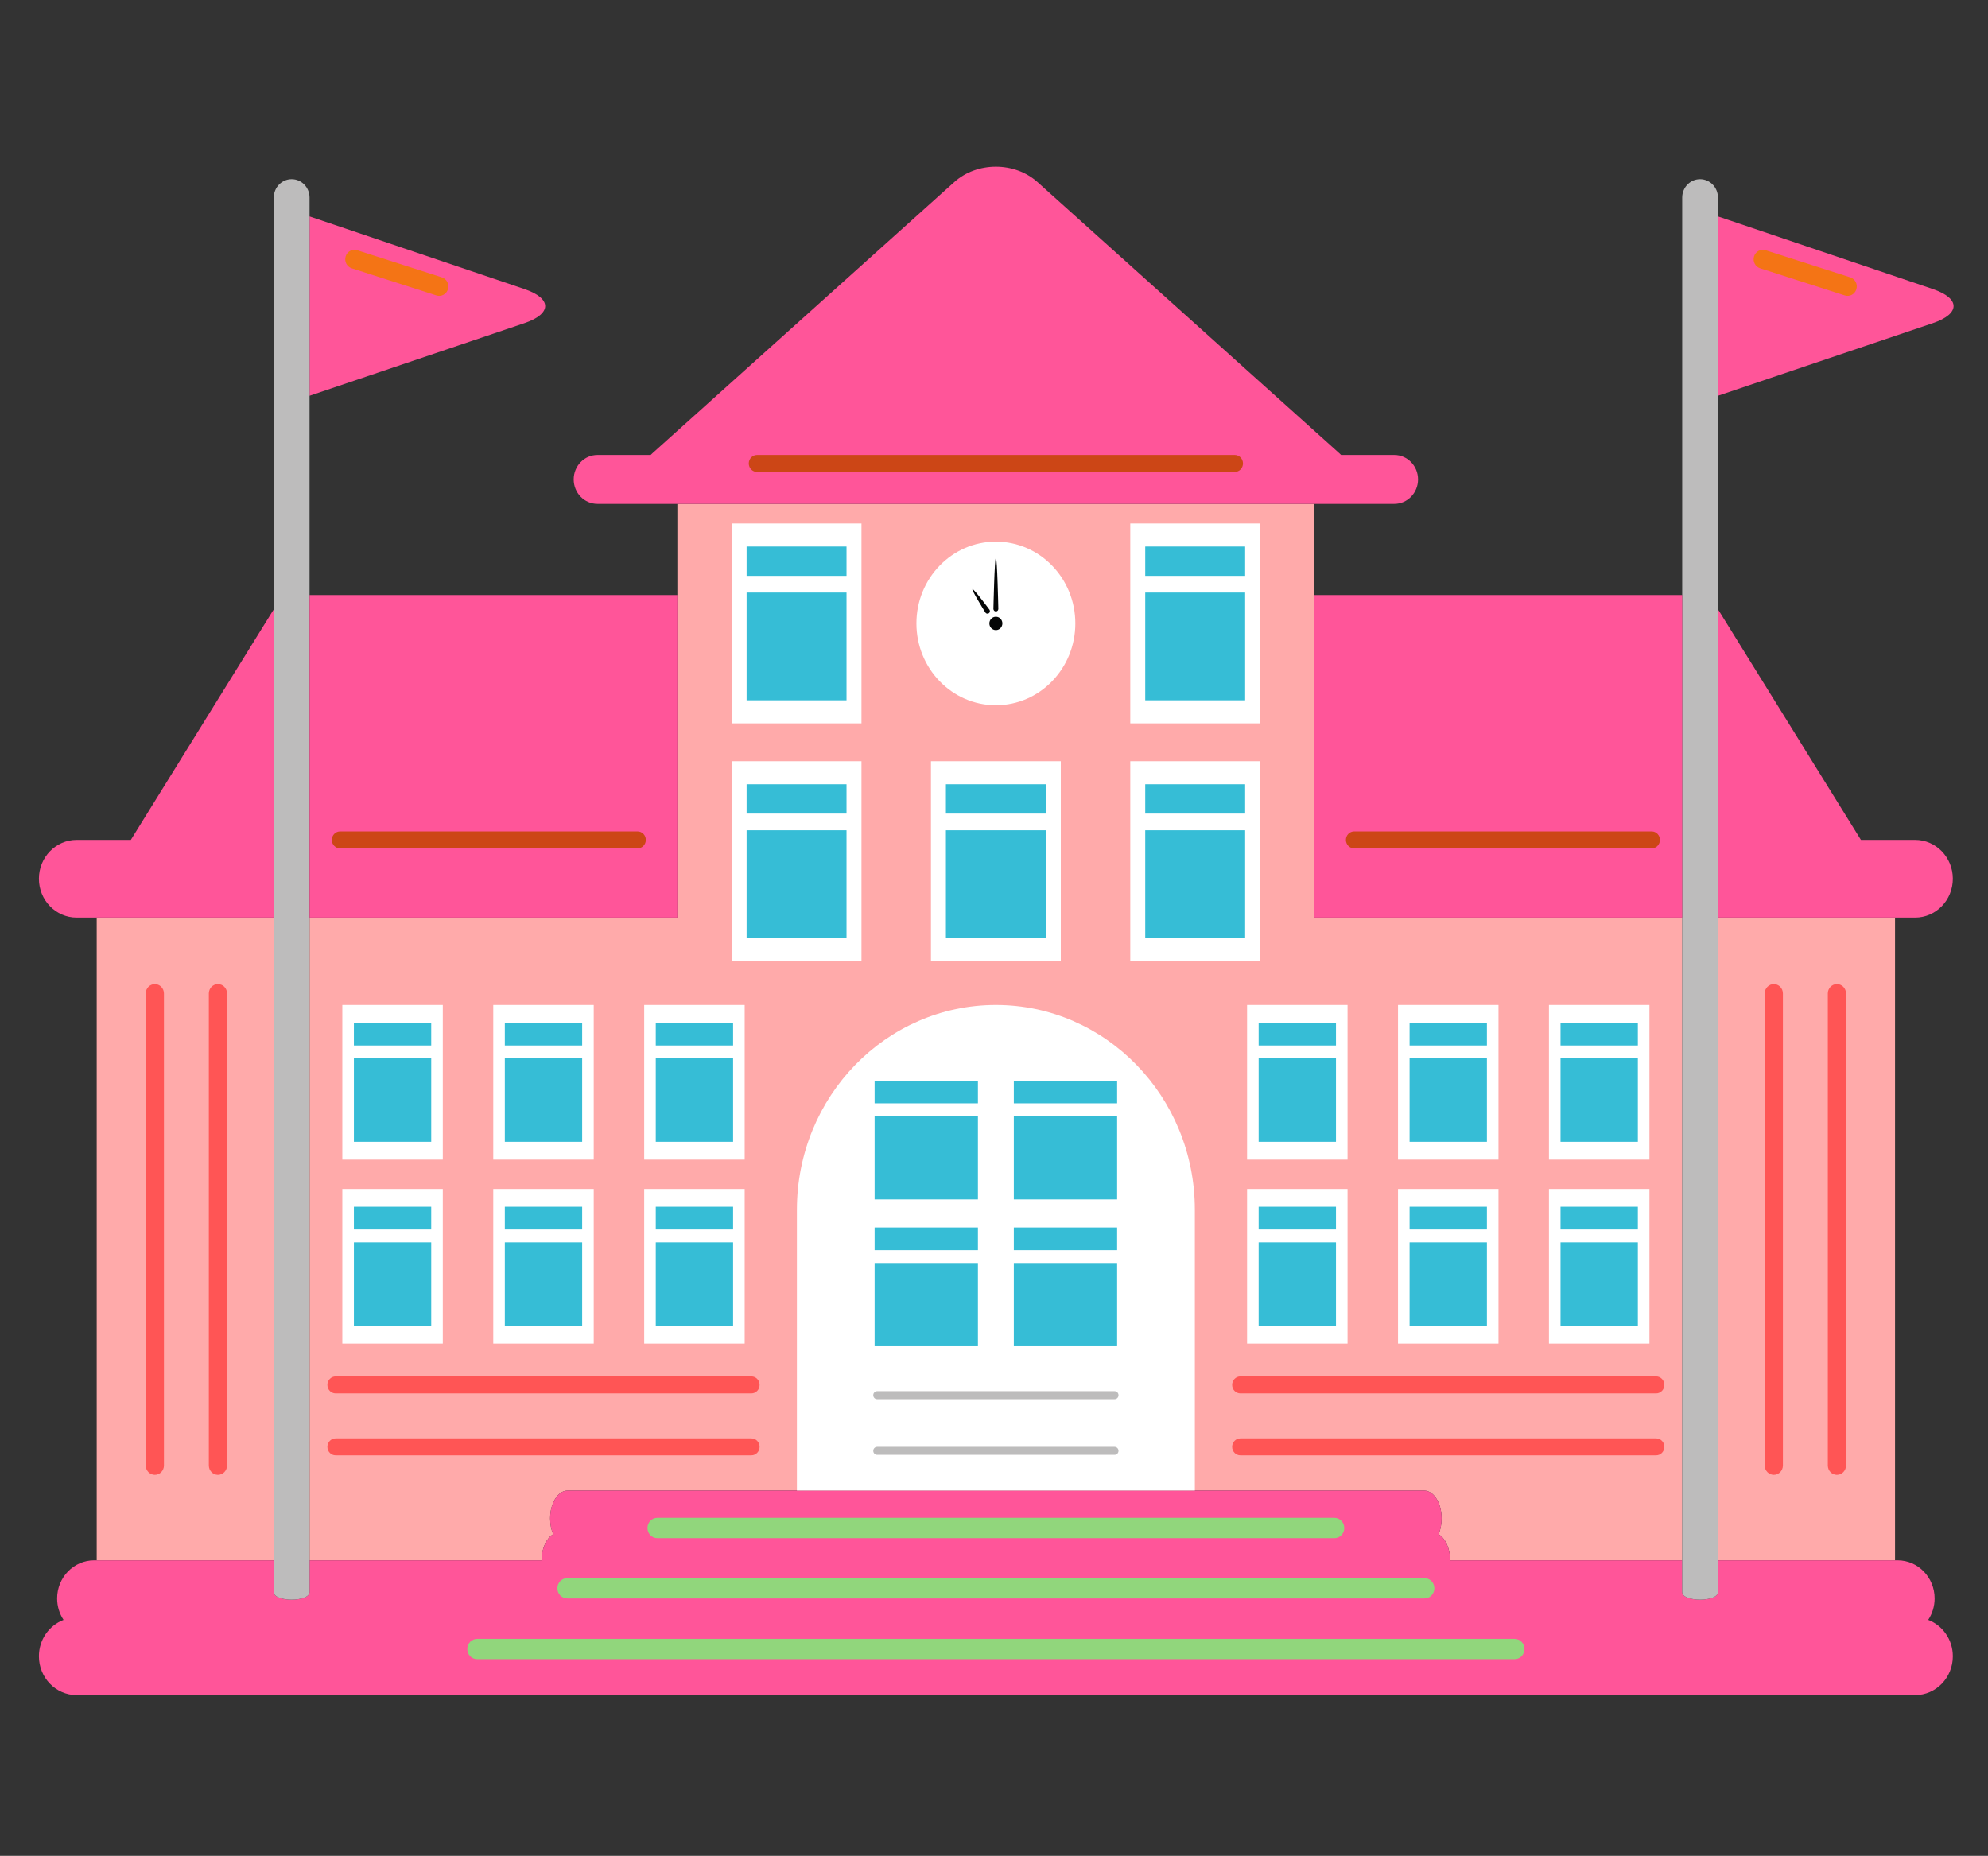 <?xml version="1.0" encoding="UTF-8" standalone="no"?>
<!-- Created with Inkscape (http://www.inkscape.org/) -->

<svg
   version="1.1"
   id="svg2"
   width="2928"
   height="2733.333"
   viewBox="0 0 2928 2733.333"
   sodipodi:docname="school-girls.svg"
   inkscape:version="1.2.2 (b0a8486, 2022-12-01)"
   inkscape:export-filename="school-girls.png"
   inkscape:export-xdpi="1.6393442"
   inkscape:export-ydpi="1.6393442"
   xmlns:inkscape="http://www.inkscape.org/namespaces/inkscape"
   xmlns:sodipodi="http://sodipodi.sourceforge.net/DTD/sodipodi-0.dtd"
   xmlns="http://www.w3.org/2000/svg"
   xmlns:svg="http://www.w3.org/2000/svg">
  <rect x="0" y="0" width="2928" height="2733.333" fill="#333333" stroke="none"/>
  <defs
     id="defs6" />
  <sodipodi:namedview
     id="namedview4"
     pagecolor="#ffffff"
     bordercolor="#000000"
     borderopacity="0.25"
     inkscape:showpageshadow="2"
     inkscape:pageopacity="0.0"
     inkscape:pagecheckerboard="0"
     inkscape:deskcolor="#d1d1d1"
     showgrid="false"
     inkscape:zoom="0.15722284"
     inkscape:cx="1437.4502"
     inkscape:cy="1338.864"
     inkscape:window-width="1333"
     inkscape:window-height="747"
     inkscape:window-x="0"
     inkscape:window-y="25"
     inkscape:window-maximized="0"
     inkscape:current-layer="g10" />
  <g
     id="g8"
     inkscape:groupmode="layer"
     inkscape:label="ink_ext_XXXXXX"
     transform="matrix(1.333,0,0,-1.333,0,2733.333)">
    <g
       id="g10"
       transform="matrix(0.136,0,0,0.14,-392.375,-413.47)">
      <path
         d="m 3670.82,5285.5 h 1438.71 v 5072.7 H 3670.82 V 5285.5"
         style="fill:#ffaaaa;fill-opacity:1;fill-rule:nonzero;stroke:none"
         id="path12" />
      <path
         d="M 16842.2,10358.2 V 5285.5 h 1438.7 v 5072.7 h -1438.7"
         style="fill:#ffaaaa;fill-opacity:1;fill-rule:nonzero;stroke:none"
         id="path14" />
      <path
         d="m 13563.5,12903.7 v 719.5 H 8388.28 v -3265 H 5399.96 V 5285.5 h 1884.49 c 1.21,94.7 40.24,175 94.81,206.2 -15.55,35.4 -24.73,78.1 -24.73,124.1 0,121.8 63.91,220.5 142.81,220.5 h 6957.16 c 78.9,0 142.8,-98.7 142.8,-220.5 0,-46 -9.2,-88.7 -24.8,-124.1 54.6,-31.2 93.6,-111.5 94.8,-206.2 h 1884.5 v 5072.7 h -2988.3 v 2545.5"
         style="fill:#ffaaaa;fill-opacity:1;fill-rule:nonzero;stroke:none"
         id="path16" />
      <path
         d="m 18550.3,4815.5 c 32.9,48.2 52.2,106.5 52.2,169.2 0,166.1 -134.7,300.8 -300.7,300.8 h -20.9 -1438.7 v -250.3 c 0,-80.2 -290.4,-80.2 -290.4,0 v 250.3 h -1884.5 c -1.2,94.7 -40.2,175 -94.8,206.2 15.6,35.4 24.8,78.1 24.8,124.1 0,121.8 -63.9,220.5 -142.8,220.5 H 7497.34 c -78.9,0 -142.81,-98.7 -142.81,-220.5 0,-46 9.18,-88.7 24.73,-124.1 -54.57,-31.2 -93.6,-111.5 -94.81,-206.2 H 5399.96 v -250.3 c 0,-80.2 -290.43,-80.2 -290.43,0 v 250.3 h -1438.71 -20.78 c -166.13,0 -300.78,-134.7 -300.78,-300.8 0,-62.7 19.26,-121 52.15,-169.2 -116.76,-43.3 -200.16,-155.3 -200.16,-287.1 0,-169.3 137.3,-306.6 306.56,-306.6 H 18444 c 169.2,0 306.5,137.3 306.5,306.6 0,131.8 -83.4,243.8 -200.2,287.1"
         style="fill:#ff5599;fill-opacity:1;fill-rule:nonzero;stroke:none"
         id="path18" />
      <path
         d="m 7145.08,15318.9 -1745.12,573 v -1415.5 l 1745.12,572.9 c 225.62,74.2 225.62,195.5 0,269.6"
         style="fill:#ff5599;fill-opacity:1;fill-rule:nonzero;stroke:none"
         id="path20" />
      <path
         d="m 18587.4,15318.9 -1745.2,573 v -1415.5 l 1745.2,572.9 c 225.6,74.2 225.6,195.5 0,269.6"
         style="fill:#ff5599;fill-opacity:1;fill-rule:nonzero;stroke:none"
         id="path22" />
      <path
         d="m 16697,16185.7 c -80.1,0 -145.2,-64.9 -145.2,-145.1 V 12903.7 10358.2 5285.5 5035.2 c 0,-80.2 290.4,-80.2 290.4,0 v 250.3 5072.7 2431.7 1686.5 1415.5 148.7 c 0,80.2 -65,145.1 -145.2,145.1"
         style="fill:#bdbcbc;fill-opacity:1;fill-rule:nonzero;stroke:none"
         id="path24" />
      <path
         d="m 5254.77,16185.7 c -80.28,0 -145.24,-64.9 -145.24,-145.1 V 12789.9 10358.2 5285.5 5035.2 c 0,-80.2 290.43,-80.2 290.43,0 v 250.3 5072.7 2545.5 1572.7 1415.5 148.7 c 0,80.2 -65.04,145.1 -145.19,145.1"
         style="fill:#bdbcbc;fill-opacity:1;fill-rule:nonzero;stroke:none"
         id="path26" />
      <path
         d="m 13563.5,10358.2 h 2988.3 v 2545.5 h -2988.3 v -2545.5"
         style="fill:#ff5599;fill-opacity:1;fill-rule:nonzero;stroke:none"
         id="path28" />
      <path
         d="m 18444,10971.3 h -440.2 l -1155.2,1810.3 c -1.9,2.8 -4.3,5.5 -6.4,8.3 v -2431.7 h 1438.7 163.1 c 169.2,0 306.5,137.2 306.5,306.5 0,169.3 -137.3,306.6 -306.5,306.6"
         style="fill:#ff5599;fill-opacity:1;fill-rule:nonzero;stroke:none"
         id="path30" />
      <path
         d="m 5399.96,10358.2 h 2988.32 v 2545.5 H 5399.96 v -2545.5"
         style="fill:#ff5599;fill-opacity:1;fill-rule:nonzero;stroke:none"
         id="path32" />
      <path
         d="m 3947.97,10971.3 h -440.16 c -169.26,0 -306.56,-137.3 -306.56,-306.6 0,-169.3 137.3,-306.5 306.56,-306.5 h 163.01 1438.71 v 2431.7 c -1.99,-2.8 -4.45,-5.5 -6.29,-8.3 L 3947.97,10971.3"
         style="fill:#ff5599;fill-opacity:1;fill-rule:nonzero;stroke:none"
         id="path34" />
      <path
         d="m 14212.8,13623.2 c 106.5,0 193,86.5 193,193 0,106.5 -86.5,193 -193,193 h -432.2 c -5.1,4.7 -9.7,9.4 -15.2,14.1 l -2451.1,2139.2 c -186.1,162.5 -490.7,162.5 -676.8,0 L 8186.41,14023.3 c -5.51,-4.7 -10.16,-9.4 -15.24,-14.1 h -432.15 c -106.6,0 -192.97,-86.5 -192.97,-193 0,-106.5 86.37,-193 192.97,-193 h 649.26 5175.22 649.3"
         style="fill:#ff5599;fill-opacity:1;fill-rule:nonzero;stroke:none"
         id="path36" />
      <path
         d="m 15270.3,4585.5 c 0,-44.3 -35.8,-80.1 -80,-80.1 H 6761.56 c -44.22,0 -80.08,35.8 -80.08,80.1 0,44.2 35.86,80.1 80.08,80.1 h 8428.74 c 44.2,0 80,-35.9 80,-80.1"
         style="fill:#91d67c;fill-opacity:1;fill-rule:nonzero;stroke:none"
         id="path38" />
      <path
         d="m 14538.4,5064.8 c 0,-44.1 -35.9,-80.1 -80.1,-80.1 H 7493.48 c -44.22,0 -80.08,36 -80.08,80.1 0,44.3 35.86,80.1 80.08,80.1 h 6964.82 c 44.2,0 80.1,-35.8 80.1,-80.1"
         style="fill:#91d67c;fill-opacity:1;fill-rule:nonzero;stroke:none"
         id="path40" />
      <path
         d="m 13806.4,5540.7 c 0,-44.2 -35.8,-80.1 -80,-80.1 H 8225.43 c -44.22,0 -80.08,35.9 -80.08,80.1 0,44.2 35.86,80.1 80.08,80.1 h 5500.97 c 44.2,0 80,-35.9 80,-80.1"
         style="fill:#91d67c;fill-opacity:1;fill-rule:nonzero;stroke:none"
         id="path42" />
      <path
         d="m 11503.3,11592.2 h -1054.8 v -1577.1 h 1054.8 v 1577.1"
         style="fill:#ffffff;fill-opacity:1;fill-rule:nonzero;stroke:none"
         id="path44" />
      <path
         d="m 11381.7,11047.3 v -850.5 H 10570 v 850.5 h 811.7"
         style="fill:#36bdd6;fill-opacity:1;fill-rule:nonzero;stroke:none"
         id="path46" />
      <path
         d="m 10570,11178.9 v 231.6 h 811.7 v -231.6 H 10570"
         style="fill:#36bdd6;fill-opacity:1;fill-rule:nonzero;stroke:none"
         id="path48" />
      <path
         d="m 13122.5,11592.2 h -1054.7 v -1577.1 h 1054.7 v 1577.1"
         style="fill:#ffffff;fill-opacity:1;fill-rule:nonzero;stroke:none"
         id="path50" />
      <path
         d="m 13001,11047.3 v -850.5 h -811.7 v 850.5 h 811.7"
         style="fill:#36bdd6;fill-opacity:1;fill-rule:nonzero;stroke:none"
         id="path52" />
      <path
         d="m 12189.3,11178.9 v 231.6 h 811.7 v -231.6 h -811.7"
         style="fill:#36bdd6;fill-opacity:1;fill-rule:nonzero;stroke:none"
         id="path54" />
      <path
         d="m 13122.5,13468.3 h -1054.7 v -1577.2 h 1054.7 v 1577.2"
         style="fill:#ffffff;fill-opacity:1;fill-rule:nonzero;stroke:none"
         id="path56" />
      <path
         d="m 13001,12923.4 v -850.5 h -811.7 v 850.5 h 811.7"
         style="fill:#36bdd6;fill-opacity:1;fill-rule:nonzero;stroke:none"
         id="path58" />
      <path
         d="m 12189.3,13055.1 v 231.5 h 811.7 v -231.5 h -811.7"
         style="fill:#36bdd6;fill-opacity:1;fill-rule:nonzero;stroke:none"
         id="path60" />
      <path
         d="M 9883.98,11592.2 H 8829.22 v -1577.1 h 1054.76 v 1577.1"
         style="fill:#ffffff;fill-opacity:1;fill-rule:nonzero;stroke:none"
         id="path62" />
      <path
         d="m 9762.46,11047.3 v -850.5 h -811.68 v 850.5 h 811.68"
         style="fill:#36bdd6;fill-opacity:1;fill-rule:nonzero;stroke:none"
         id="path64" />
      <path
         d="m 8950.78,11178.9 v 231.6 h 811.68 v -231.6 h -811.68"
         style="fill:#36bdd6;fill-opacity:1;fill-rule:nonzero;stroke:none"
         id="path66" />
      <path
         d="M 9883.98,13468.3 H 8829.22 v -1577.2 h 1054.76 v 1577.2"
         style="fill:#ffffff;fill-opacity:1;fill-rule:nonzero;stroke:none"
         id="path68" />
      <path
         d="m 9762.46,12923.4 v -850.5 h -811.68 v 850.5 h 811.68"
         style="fill:#36bdd6;fill-opacity:1;fill-rule:nonzero;stroke:none"
         id="path70" />
      <path
         d="m 8950.78,13055.1 v 231.5 h 811.68 v -231.5 h -811.68"
         style="fill:#36bdd6;fill-opacity:1;fill-rule:nonzero;stroke:none"
         id="path72" />
      <path
         d="m 16285.6,8216.4 h -816.3 V 6995.9 h 816.3 v 1220.5"
         style="fill:#ffffff;fill-opacity:1;fill-rule:nonzero;stroke:none"
         id="path74" />
      <path
         d="m 16191.5,7794.8 v -658.3 h -628.2 v 658.3 h 628.2"
         style="fill:#36bdd6;fill-opacity:1;fill-rule:nonzero;stroke:none"
         id="path76" />
      <path
         d="m 15563.3,7896.7 v 179.2 h 628.2 v -179.2 h -628.2"
         style="fill:#36bdd6;fill-opacity:1;fill-rule:nonzero;stroke:none"
         id="path78" />
      <path
         d="m 16285.6,9668.5 h -816.3 V 8447.8 h 816.3 v 1220.7"
         style="fill:#ffffff;fill-opacity:1;fill-rule:nonzero;stroke:none"
         id="path80" />
      <path
         d="m 16191.5,9246.8 v -658.3 h -628.2 v 658.3 h 628.2"
         style="fill:#36bdd6;fill-opacity:1;fill-rule:nonzero;stroke:none"
         id="path82" />
      <path
         d="m 15563.3,9348.7 v 179.2 h 628.2 v -179.2 h -628.2"
         style="fill:#36bdd6;fill-opacity:1;fill-rule:nonzero;stroke:none"
         id="path84" />
      <path
         d="M 15059.3,8216.4 H 14243 V 6995.9 h 816.3 v 1220.5"
         style="fill:#ffffff;fill-opacity:1;fill-rule:nonzero;stroke:none"
         id="path86" />
      <path
         d="M 14965.2,7794.8 V 7136.5 H 14337 v 658.3 h 628.2"
         style="fill:#36bdd6;fill-opacity:1;fill-rule:nonzero;stroke:none"
         id="path88" />
      <path
         d="m 14337,7896.7 v 179.2 h 628.2 V 7896.7 H 14337"
         style="fill:#36bdd6;fill-opacity:1;fill-rule:nonzero;stroke:none"
         id="path90" />
      <path
         d="M 15059.3,9668.5 H 14243 V 8447.8 h 816.3 v 1220.7"
         style="fill:#ffffff;fill-opacity:1;fill-rule:nonzero;stroke:none"
         id="path92" />
      <path
         d="M 14965.2,9246.8 V 8588.5 H 14337 v 658.3 h 628.2"
         style="fill:#36bdd6;fill-opacity:1;fill-rule:nonzero;stroke:none"
         id="path94" />
      <path
         d="m 14337,9348.7 v 179.2 h 628.2 V 9348.7 H 14337"
         style="fill:#36bdd6;fill-opacity:1;fill-rule:nonzero;stroke:none"
         id="path96" />
      <path
         d="m 13833,8216.4 h -816.3 V 6995.9 h 816.3 v 1220.5"
         style="fill:#ffffff;fill-opacity:1;fill-rule:nonzero;stroke:none"
         id="path98" />
      <path
         d="m 13739,7794.8 v -658.3 h -628.3 v 658.3 h 628.3"
         style="fill:#36bdd6;fill-opacity:1;fill-rule:nonzero;stroke:none"
         id="path100" />
      <path
         d="m 13110.7,7896.7 v 179.2 h 628.3 v -179.2 h -628.3"
         style="fill:#36bdd6;fill-opacity:1;fill-rule:nonzero;stroke:none"
         id="path102" />
      <path
         d="m 13833,9668.5 h -816.3 V 8447.8 h 816.3 v 1220.7"
         style="fill:#ffffff;fill-opacity:1;fill-rule:nonzero;stroke:none"
         id="path104" />
      <path
         d="m 13739,9246.8 v -658.3 h -628.3 v 658.3 h 628.3"
         style="fill:#36bdd6;fill-opacity:1;fill-rule:nonzero;stroke:none"
         id="path106" />
      <path
         d="m 13110.7,9348.7 v 179.2 h 628.3 v -179.2 h -628.3"
         style="fill:#36bdd6;fill-opacity:1;fill-rule:nonzero;stroke:none"
         id="path108" />
      <path
         d="M 8935.08,8216.4 H 8118.75 V 6995.9 h 816.33 v 1220.5"
         style="fill:#ffffff;fill-opacity:1;fill-rule:nonzero;stroke:none"
         id="path110" />
      <path
         d="m 8841.02,7794.8 v -658.3 h -628.21 v 658.3 h 628.21"
         style="fill:#36bdd6;fill-opacity:1;fill-rule:nonzero;stroke:none"
         id="path112" />
      <path
         d="m 8212.81,7896.7 v 179.2 h 628.21 v -179.2 h -628.21"
         style="fill:#36bdd6;fill-opacity:1;fill-rule:nonzero;stroke:none"
         id="path114" />
      <path
         d="M 8935.08,9668.5 H 8118.75 V 8447.8 h 816.33 v 1220.7"
         style="fill:#ffffff;fill-opacity:1;fill-rule:nonzero;stroke:none"
         id="path116" />
      <path
         d="m 8841.02,9246.8 v -658.3 h -628.21 v 658.3 h 628.21"
         style="fill:#36bdd6;fill-opacity:1;fill-rule:nonzero;stroke:none"
         id="path118" />
      <path
         d="m 8212.81,9348.7 v 179.2 h 628.21 v -179.2 h -628.21"
         style="fill:#36bdd6;fill-opacity:1;fill-rule:nonzero;stroke:none"
         id="path120" />
      <path
         d="M 7708.79,8216.4 H 6892.5 V 6995.9 h 816.29 v 1220.5"
         style="fill:#ffffff;fill-opacity:1;fill-rule:nonzero;stroke:none"
         id="path122" />
      <path
         d="m 7614.77,7794.8 v -658.3 h -628.25 v 658.3 h 628.25"
         style="fill:#36bdd6;fill-opacity:1;fill-rule:nonzero;stroke:none"
         id="path124" />
      <path
         d="m 6986.52,7896.7 v 179.2 h 628.25 v -179.2 h -628.25"
         style="fill:#36bdd6;fill-opacity:1;fill-rule:nonzero;stroke:none"
         id="path126" />
      <path
         d="M 7708.79,9668.5 H 6892.5 V 8447.8 h 816.29 v 1220.7"
         style="fill:#ffffff;fill-opacity:1;fill-rule:nonzero;stroke:none"
         id="path128" />
      <path
         d="m 7614.77,9246.8 v -658.3 h -628.25 v 658.3 h 628.25"
         style="fill:#36bdd6;fill-opacity:1;fill-rule:nonzero;stroke:none"
         id="path130" />
      <path
         d="m 6986.52,9348.7 v 179.2 h 628.25 v -179.2 h -628.25"
         style="fill:#36bdd6;fill-opacity:1;fill-rule:nonzero;stroke:none"
         id="path132" />
      <path
         d="M 6482.54,8216.4 H 5666.21 V 6995.9 h 816.33 v 1220.5"
         style="fill:#ffffff;fill-opacity:1;fill-rule:nonzero;stroke:none"
         id="path134" />
      <path
         d="m 6388.48,7794.8 v -658.3 h -628.21 v 658.3 h 628.21"
         style="fill:#36bdd6;fill-opacity:1;fill-rule:nonzero;stroke:none"
         id="path136" />
      <path
         d="m 5760.27,7896.7 v 179.2 h 628.21 v -179.2 h -628.21"
         style="fill:#36bdd6;fill-opacity:1;fill-rule:nonzero;stroke:none"
         id="path138" />
      <path
         d="M 6482.54,9668.5 H 5666.21 V 8447.8 h 816.33 v 1220.7"
         style="fill:#ffffff;fill-opacity:1;fill-rule:nonzero;stroke:none"
         id="path140" />
      <path
         d="m 6388.48,9246.8 v -658.3 h -628.21 v 658.3 h 628.21"
         style="fill:#36bdd6;fill-opacity:1;fill-rule:nonzero;stroke:none"
         id="path142" />
      <path
         d="m 5760.27,9348.7 v 179.2 h 628.21 v -179.2 h -628.21"
         style="fill:#36bdd6;fill-opacity:1;fill-rule:nonzero;stroke:none"
         id="path144" />
      <path
         d="m 6524.49,15317.3 c -12.3,-39.4 -54.1,-61.4 -93.59,-49.1 l -688.6,214.3 c -39.37,12.3 -61.36,54.1 -49.06,93.5 12.19,39.3 53.91,61.3 93.36,49.1 l 688.67,-214.3 c 39.42,-12.3 61.41,-54.2 49.22,-93.5"
         style="fill:#f47415;fill-opacity:1;fill-rule:nonzero;stroke:none"
         id="path146" />
      <path
         d="m 17966.8,15317.3 c -12.3,-39.4 -54.1,-61.4 -93.6,-49.1 l -688.6,214.3 c -39.4,12.3 -61.4,54.1 -49.1,93.5 12.2,39.3 54,61.3 93.4,49.1 l 688.7,-214.3 c 39.4,-12.3 61.4,-54.2 49.2,-93.5"
         style="fill:#f47415;fill-opacity:1;fill-rule:nonzero;stroke:none"
         id="path148" />
      <path
         d="M 12592.4,5836.3 V 8052 c 0,892.8 -723.8,1616.5 -1616.5,1616.5 -892.8,0 -1616.49,-723.7 -1616.49,-1616.5 V 5836.3 h 3232.99"
         style="fill:#ffffff;fill-opacity:1;fill-rule:nonzero;stroke:none"
         id="path150" />
      <path
         d="m 11961,7631.9 v -656.8 h -839.3 v 656.8 h 839.3"
         style="fill:#36bdd6;fill-opacity:1;fill-rule:nonzero;stroke:none"
         id="path152" />
      <path
         d="m 11121.7,7733.5 v 178.8 h 839.3 v -178.8 h -839.3"
         style="fill:#36bdd6;fill-opacity:1;fill-rule:nonzero;stroke:none"
         id="path154" />
      <path
         d="m 11961,8790.7 v -656.8 h -839.3 v 656.8 h 839.3"
         style="fill:#36bdd6;fill-opacity:1;fill-rule:nonzero;stroke:none"
         id="path156" />
      <path
         d="M 11121.7,8892.2 V 9071 h 839.3 v -178.8 h -839.3"
         style="fill:#36bdd6;fill-opacity:1;fill-rule:nonzero;stroke:none"
         id="path158" />
      <path
         d="m 10830.1,7631.9 v -656.8 h -839.36 v 656.8 h 839.36"
         style="fill:#36bdd6;fill-opacity:1;fill-rule:nonzero;stroke:none"
         id="path160" />
      <path
         d="m 9990.74,7733.5 v 178.8 h 839.36 v -178.8 h -839.36"
         style="fill:#36bdd6;fill-opacity:1;fill-rule:nonzero;stroke:none"
         id="path162" />
      <path
         d="m 10830.1,8790.7 v -656.8 h -839.36 v 656.8 h 839.36"
         style="fill:#36bdd6;fill-opacity:1;fill-rule:nonzero;stroke:none"
         id="path164" />
      <path
         d="M 9990.74,8892.2 V 9071 h 839.36 v -178.8 h -839.36"
         style="fill:#36bdd6;fill-opacity:1;fill-rule:nonzero;stroke:none"
         id="path166" />
      <path
         d="m 11972.2,6149.5 c 0,-17.5 -14.2,-31.6 -31.5,-31.6 h -1929.6 c -17.39,0 -31.45,14.1 -31.45,31.6 0,17.3 14.06,31.5 31.45,31.5 h 1929.6 c 17.3,0 31.5,-14.2 31.5,-31.5"
         style="fill:#bdbcbc;fill-opacity:1;fill-rule:nonzero;stroke:none"
         id="path168" />
      <path
         d="m 11972.2,6588.9 c 0,-17.4 -14.2,-31.5 -31.5,-31.5 h -1929.6 c -17.39,0 -31.45,14.1 -31.45,31.5 0,17.4 14.06,31.5 31.45,31.5 h 1929.6 c 17.3,0 31.5,-14.1 31.5,-31.5"
         style="fill:#bdbcbc;fill-opacity:1;fill-rule:nonzero;stroke:none"
         id="path170" />
      <path
         d="m 11621.4,12679.7 c 0,-356.5 -289,-645.6 -645.5,-645.6 -356.5,0 -645.5,289.1 -645.5,645.6 0,356.5 289,645.5 645.5,645.5 356.5,0 645.5,-289 645.5,-645.5"
         style="fill:#ffffff;fill-opacity:1;fill-rule:nonzero;stroke:none"
         id="path172" />
      <path
         d="m 11028.8,12679.7 c 0,-29.2 -23.7,-52.9 -52.9,-52.9 -29.2,0 -52.9,23.7 -52.9,52.9 0,29.2 23.7,52.8 52.9,52.8 29.2,0 52.9,-23.6 52.9,-52.8"
         style="fill:#040606;fill-opacity:1;fill-rule:nonzero;stroke:none"
         id="path174" />
      <path
         d="m 10995.9,12794.3 c 0,-11 -8.9,-20 -20,-20 -11,0 -20,9 -20,20 0,0 9,403.2 20,403.2 11.1,0 20,-403.2 20,-403.2"
         style="fill:#040606;fill-opacity:1;fill-rule:nonzero;stroke:none"
         id="path176" />
      <path
         d="m 10923.9,12788 c 6.3,-9 4.1,-21.5 -4.9,-27.8 -9,-6.4 -21.5,-4.2 -27.9,4.8 0,0 -114.8,179.2 -105.7,185.6 9.1,6.2 138.5,-162.6 138.5,-162.6"
         style="fill:#040606;fill-opacity:1;fill-rule:nonzero;stroke:none"
         id="path178" />
      <path
         d="m 16406.9,6181 c 0,-37.1 -30,-67.1 -67,-67.1 h -3377.5 c -37,0 -67,30 -67,67.1 0,36.9 30,66.9 67,66.9 h 3377.5 c 37,0 67,-30 67,-66.9"
         style="fill:#ff5555;fill-opacity:1;fill-rule:nonzero;stroke:none"
         id="path180" />
      <path
         d="m 16406.9,6669.8 c 0,-37 -30,-67 -67,-67 h -3377.5 c -37,0 -67,30 -67,67 0,37 30,67 67,67 h 3377.5 c 37,0 67,-30 67,-67"
         style="fill:#ff5555;fill-opacity:1;fill-rule:nonzero;stroke:none"
         id="path182" />
      <path
         d="m 9056.37,6181 c 0,-37.1 -29.96,-67.1 -66.96,-67.1 h -3377.5 c -36.99,0 -66.99,30 -66.99,67.1 0,36.9 30,66.9 66.99,66.9 h 3377.5 c 37,0 66.96,-30 66.96,-66.9"
         style="fill:#ff5555;fill-opacity:1;fill-rule:nonzero;stroke:none"
         id="path184" />
      <path
         d="m 9056.37,6669.8 c 0,-37 -29.96,-67 -66.96,-67 h -3377.5 c -36.99,0 -66.99,30 -66.99,67 0,37 30,67 66.99,67 h 3377.5 c 37,0 66.96,-30 66.96,-67"
         style="fill:#ff5555;fill-opacity:1;fill-rule:nonzero;stroke:none"
         id="path186" />
      <path
         d="m 4143.09,9833.2 c 40.86,0 73.94,-33.1 73.94,-73.9 V 6034.1 c 0,-40.8 -33.08,-73.9 -73.94,-73.9 -40.75,0 -73.87,33.1 -73.87,73.9 v 3725.2 c 0,40.8 33.12,73.9 73.87,73.9"
         style="fill:#ff5555;fill-opacity:1;fill-rule:nonzero;stroke:none"
         id="path188" />
      <path
         d="m 4655.74,9833.2 c 40.78,0 73.91,-33.1 73.91,-73.9 V 6034.1 c 0,-40.8 -33.13,-73.9 -73.91,-73.9 -40.82,0 -73.94,33.1 -73.94,73.9 v 3725.2 c 0,40.8 33.12,73.9 73.94,73.9"
         style="fill:#ff5555;fill-opacity:1;fill-rule:nonzero;stroke:none"
         id="path190" />
      <path
         d="m 17296,9833.2 c 40.9,0 73.9,-33.1 73.9,-73.9 V 6034.1 c 0,-40.8 -33,-73.9 -73.9,-73.9 -40.7,0 -73.9,33.1 -73.9,73.9 v 3725.2 c 0,40.8 33.2,73.9 73.9,73.9"
         style="fill:#ff5555;fill-opacity:1;fill-rule:nonzero;stroke:none"
         id="path192" />
      <path
         d="m 17808.6,9833.2 c 40.9,0 74,-33.1 74,-73.9 V 6034.1 c 0,-40.8 -33.1,-73.9 -74,-73.9 -40.7,0 -73.8,33.1 -73.8,73.9 v 3725.2 c 0,40.8 33.1,73.9 73.8,73.9"
         style="fill:#ff5555;fill-opacity:1;fill-rule:nonzero;stroke:none"
         id="path194" />
      <path
         d="m 16370.9,10971.3 c 0,-37 -30,-67 -67,-67 h -2417.2 c -37,0 -67,30 -67,67 0,37 30,67 67,67 h 2417.2 c 37,0 67,-30 67,-67"
         style="fill:#cc4616;fill-opacity:1;fill-rule:nonzero;stroke:none"
         id="path196" />
      <path
         d="m 8132.07,10971.3 c 0,-37 -30,-67 -66.95,-67 H 5647.89 c -36.95,0 -66.95,30 -66.95,67 0,37 30,67 66.95,67 h 2417.23 c 36.95,0 66.95,-30 66.95,-67"
         style="fill:#cc4616;fill-opacity:1;fill-rule:nonzero;stroke:none"
         id="path198" />
      <path
         d="m 12983.4,13942.2 c 0,-37 -30,-67 -67,-67 H 9035.39 c -36.99,0 -66.99,30 -66.99,67 0,36.9 30,67 66.99,67 h 3881.01 c 37,0 67,-30.1 67,-67"
         style="fill:#cc4616;fill-opacity:1;fill-rule:nonzero;stroke:none"
         id="path200" />
    </g>
  </g>
</svg>
